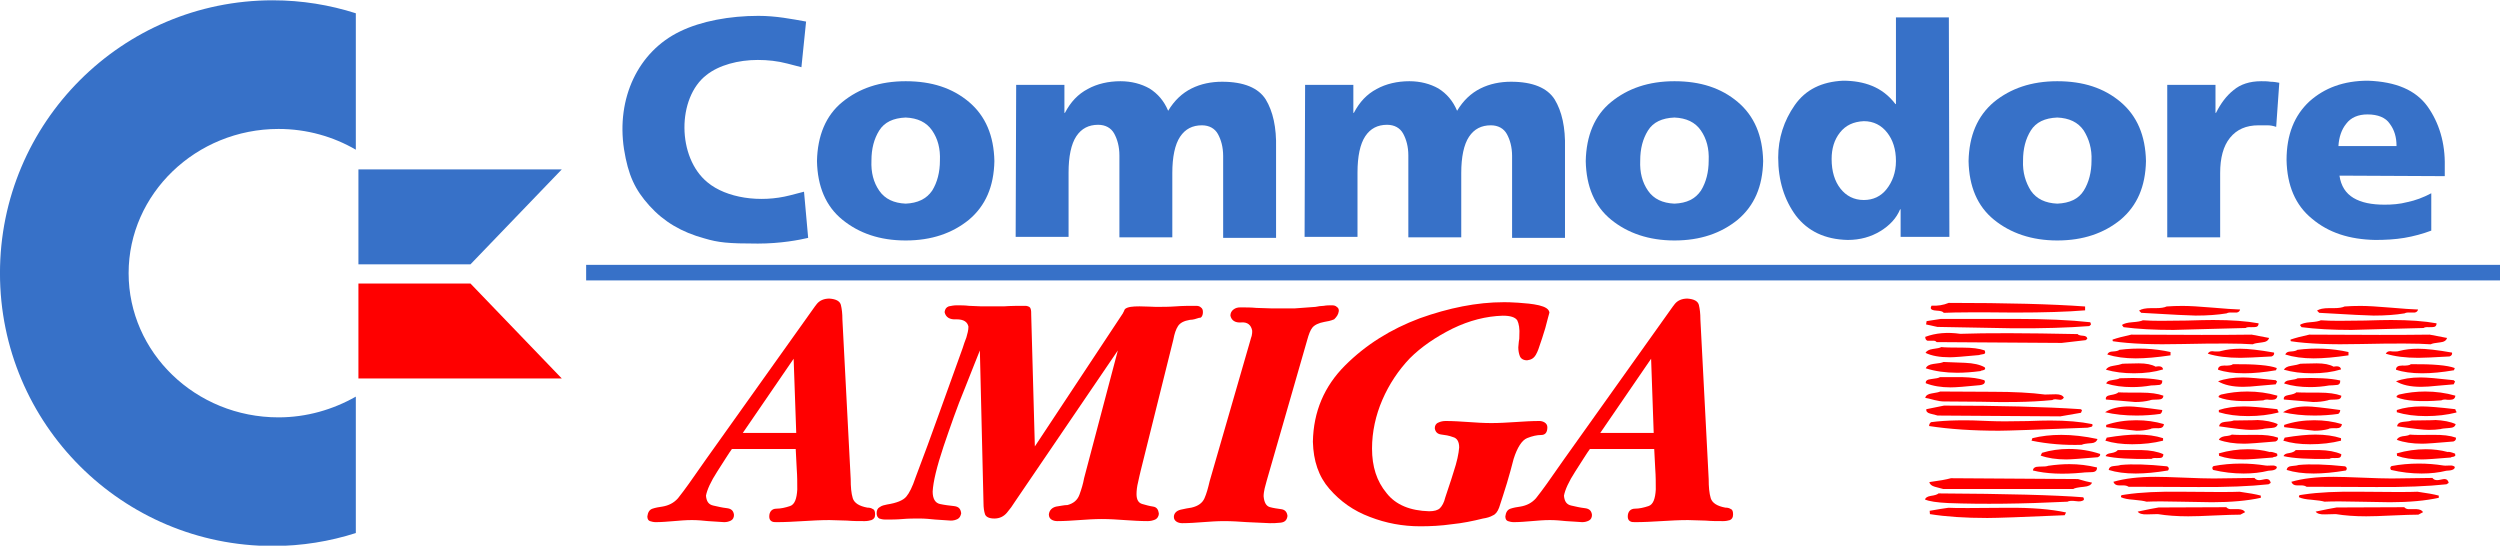 <?xml version="1.0" encoding="UTF-8" standalone="no"?>
<svg
   xmlns:dc="http://purl.org/dc/elements/1.1/"
   xmlns:cc="http://creativecommons.org/ns#"
   xmlns:rdf="http://www.w3.org/1999/02/22-rdf-syntax-ns#"
   xmlns:svg="http://www.w3.org/2000/svg"
   xmlns="http://www.w3.org/2000/svg"
   xmlns:xlink="http://www.w3.org/1999/xlink"
   xmlns:sodipodi="http://sodipodi.sourceforge.net/DTD/sodipodi-0.dtd"
   xmlns:inkscape="http://www.inkscape.org/namespaces/inkscape"
   xml:space="preserve"
   viewBox="-64 344.8 600.505 131.065"
   y="0px"
   x="0px"
   id="svg7148"
   version="1.1"
   sodipodi:docname="amiga500-w.svg"
   inkscape:version="0.92.4 (5da689c313, 2019-01-14)"
   width="600.505"
   height="131.065"><sodipodi:namedview
   pagecolor="#ffffff"
   bordercolor="#666666"
   borderopacity="1"
   objecttolerance="10"
   gridtolerance="10"
   guidetolerance="10"
   inkscape:pageopacity="0"
   inkscape:pageshadow="2"
   inkscape:window-width="1366"
   inkscape:window-height="704"
   id="namedview33"
   showgrid="false"
   inkscape:zoom="1.4439835"
   inkscape:cx="186.47633"
   inkscape:cy="-42.899152"
   inkscape:window-x="0"
   inkscape:window-y="27"
   inkscape:window-maximized="1"
   inkscape:current-layer="text876" /><defs
   id="defs62"><clipPath
   id="clipPath842"
   clipPathUnits="userSpaceOnUse"><use
     height="100%"
     width="100%"
     id="use844"
     xlink:href="#g838"
     y="0"
     x="0"
     transform="translate(3.0973467e-6,-2.9212866e-5)" /></clipPath>
	
	
	
	
	
	
	
	
</defs>
<g
   id="g838"
   transform="translate(-3.0973467e-6,2.9212866e-5)"><g
   aria-label="500"
   transform="scale(1.032,0.969)"
   style="font-style:normal;font-variant:normal;font-weight:normal;font-stretch:normal;font-size:54.274px;line-height:1.25;font-family:BoobToob;-inkscape-font-specification:'BoobToob, Normal';font-variant-ligatures:discretionary-ligatures historical-ligatures;font-variant-caps:normal;font-variant-numeric:normal;font-feature-settings:normal;text-align:start;letter-spacing:0px;word-spacing:0px;writing-mode:lr-tb;text-anchor:start;fill:#ff0000;fill-opacity:1;stroke:none;stroke-width:0.814"
   id="text876"><g
     id="g926"
     transform="matrix(1.246,0,0,1.246,15.251,-87.464)"><g
       id="g901"
       transform="scale(0.969,1.032)"><g
   id="Logo">
		<path
   id="path3002"
   d="m -11.4,344.8 c -29.1,0 -52.6,23.6 -52.6,52.6 0,29.1 23.6,52.6 52.6,52.6 5.6,0 11,-0.9 16,-2.5 v -26.3 c -4.4,2.5 -9.5,4 -14.9,4 -16,0 -28.9,-12.5 -28.9,-27.8 0,-15.3 13,-27.8 28.9,-27.8 5.5,0 10.6,1.5 14.9,4 v -26.3 c -5,-1.6 -10.4,-2.5 -16,-2.5 z"
   inkscape:connector-curvature="0"
   style="fill:#3771c8" />
		<polygon
   id="polygon9367"
   points="26.7,395.7 5.1,395.7 5.1,377.4 44.3,377.4 "
   style="fill:#3771c8" />
		<polygon
   id="polygon9369"
   points="26.7,399.4 5.1,399.4 5.1,417.7 44.3,417.7 "
   style="fill:#ff0000" />
	</g><g
   id="Commodore">
		<path
   id="path3067"
   d="m 110.6,391.1 c 5,0 9,-1.4 12.2,-4 3.2,-2.7 4.8,-6.4 4.9,-11.3 -0.1,-4.9 -1.7,-8.7 -4.9,-11.4 -3.2,-2.7 -7.2,-4 -12.2,-4 -5,0 -9,1.4 -12.2,4 -3.2,2.6 -4.8,6.5 -4.9,11.4 0.1,4.9 1.7,8.7 4.9,11.3 3.2,2.6 7.2,4 12.2,4 z m 0,-7.1 c -2.3,-0.1 -4,-0.9 -5.1,-2.5 -1.1,-1.6 -1.6,-3.5 -1.5,-5.8 0,-2.3 0.5,-4.2 1.5,-5.8 1,-1.6 2.7,-2.4 5.1,-2.5 2.3,0.1 4,0.9 5.1,2.5 1.1,1.6 1.6,3.5 1.5,5.8 0,2.2 -0.5,4.2 -1.5,5.8 -1.1,1.6 -2.8,2.4 -5.1,2.5 z"
   inkscape:connector-curvature="0"
   style="fill:#3771c8" />
		<path
   id="path3069"
   d="M 131.8,390.4 H 142 V 378 c 0,-3.1 0.5,-5.5 1.5,-7 1,-1.5 2.4,-2.2 4.2,-2.2 1.4,0 2.5,0.6 3.1,1.7 0.6,1.1 1,2.5 1,4.2 v 15.8 H 162 v -12.4 c 0,-3.1 0.5,-5.5 1.5,-7 1,-1.5 2.4,-2.2 4.2,-2.2 1.4,0 2.5,0.6 3.1,1.7 0.6,1.1 1,2.5 1,4.2 v 15.8 H 182 v -17.3 c 0.1,-4 -0.6,-7.1 -2,-9.4 -1.4,-2.2 -4.2,-3.4 -8.4,-3.4 -2.1,0 -4.1,0.4 -5.9,1.3 -1.8,0.9 -3.3,2.3 -4.5,4.3 -0.8,-1.9 -2,-3.3 -3.6,-4.3 -1.6,-0.9 -3.5,-1.4 -5.6,-1.4 -2.3,0 -4.5,0.5 -6.3,1.5 -1.9,1 -3.3,2.5 -4.4,4.6 h -0.1 v -5.4 h -9.3 z"
   inkscape:connector-curvature="0"
   style="fill:#3771c8" />
		<path
   id="path3071"
   d="m 187.5,390.4 h 10.2 V 378 c 0,-3.1 0.5,-5.5 1.5,-7 1,-1.5 2.4,-2.2 4.2,-2.2 1.4,0 2.5,0.6 3.1,1.7 0.6,1.1 1,2.5 1,4.2 v 15.8 h 10.2 v -12.4 c 0,-3.1 0.5,-5.5 1.5,-7 1,-1.5 2.4,-2.2 4.2,-2.2 1.4,0 2.5,0.6 3.1,1.7 0.6,1.1 1,2.5 1,4.2 v 15.8 h 10.2 v -17.3 c 0.1,-4 -0.6,-7.1 -2,-9.4 -1.4,-2.2 -4.2,-3.4 -8.4,-3.4 -2.1,0 -4.1,0.4 -5.9,1.3 -1.8,0.9 -3.3,2.3 -4.5,4.3 -0.8,-1.9 -2,-3.3 -3.6,-4.3 -1.6,-0.9 -3.5,-1.4 -5.6,-1.4 -2.3,0 -4.5,0.5 -6.3,1.5 -1.9,1 -3.3,2.5 -4.4,4.6 h -0.1 v -5.4 h -9.3 z"
   inkscape:connector-curvature="0"
   style="fill:#3771c8" />
		<path
   id="path3073"
   d="m 258.8,391.1 c 5,0 9,-1.4 12.2,-4 3.2,-2.7 4.8,-6.4 4.9,-11.3 -0.1,-4.9 -1.7,-8.7 -4.9,-11.4 -3.2,-2.7 -7.2,-4 -12.2,-4 -5,0 -9,1.4 -12.2,4 -3.2,2.6 -4.8,6.5 -4.9,11.4 0.1,4.9 1.7,8.7 4.9,11.3 3.2,2.6 7.3,4 12.2,4 z m 0,-7.1 c -2.3,-0.1 -4,-0.9 -5.1,-2.5 -1.1,-1.6 -1.6,-3.5 -1.5,-5.8 0,-2.3 0.5,-4.2 1.5,-5.8 1,-1.6 2.7,-2.4 5.1,-2.5 2.3,0.1 4,0.9 5.1,2.5 1.1,1.6 1.6,3.5 1.5,5.8 0,2.2 -0.5,4.2 -1.5,5.8 -1.1,1.6 -2.7,2.4 -5.1,2.5 z"
   inkscape:connector-curvature="0"
   style="fill:#3771c8" />
		<path
   id="path3075"
   d="m 311.7,348.1 h -10.2 v 16.7 h -0.1 c -1.3,-1.7 -2.8,-2.8 -4.5,-3.5 -1.7,-0.7 -3.6,-1 -5.6,-1 -4.1,0.2 -7.2,1.7 -9.3,4.7 -2.1,3 -3.2,6.4 -3.2,10.1 0,4.5 1.2,8.2 3.4,11.2 2.3,3 5.6,4.6 10,4.7 2.4,0 4.5,-0.6 6.3,-1.7 1.8,-1.1 3.1,-2.5 3.8,-4.2 h 0.1 v 5.3 h 9.4 z m -22.6,27.3 c 0,-2 0.5,-3.7 1.6,-5.1 1.1,-1.4 2.6,-2.1 4.6,-2.2 1.9,0 3.4,0.8 4.5,2.2 1.1,1.4 1.7,3.2 1.7,5.5 0,2.2 -0.7,4 -1.8,5.4 -1.1,1.4 -2.6,2.1 -4.4,2.1 -1.9,0 -3.4,-0.8 -4.5,-2.2 -1.1,-1.4 -1.7,-3.3 -1.7,-5.7 z"
   inkscape:connector-curvature="0"
   style="fill:#3771c8" />
		<path
   id="path3077"
   d="m 332.6,391.1 c 5,0 9,-1.4 12.2,-4 3.2,-2.7 4.8,-6.4 4.9,-11.3 -0.1,-4.9 -1.7,-8.7 -4.9,-11.4 -3.2,-2.7 -7.2,-4 -12.2,-4 -5,0 -9,1.4 -12.2,4 -3.2,2.7 -4.8,6.5 -4.9,11.4 0.1,4.9 1.7,8.7 4.9,11.3 3.2,2.6 7.3,4 12.2,4 z m 0,-7.1 c -2.3,-0.1 -4,-0.9 -5.1,-2.5 -1,-1.6 -1.6,-3.5 -1.5,-5.8 0,-2.3 0.5,-4.2 1.5,-5.8 1,-1.6 2.7,-2.4 5.1,-2.5 2.3,0.1 4,0.9 5.1,2.5 1,1.6 1.6,3.5 1.5,5.8 0,2.2 -0.5,4.2 -1.5,5.8 -1,1.6 -2.7,2.4 -5.1,2.5 z"
   inkscape:connector-curvature="0"
   style="fill:#3771c8" />
		<path
   id="path3079"
   d="m 375.4,360.7 c -0.5,-0.1 -1.1,-0.2 -1.7,-0.2 -0.6,-0.1 -1.2,-0.1 -1.8,-0.1 -2.2,0 -4,0.6 -5.3,1.7 -1.4,1.1 -2.5,2.6 -3.4,4.4 h -0.1 v -5.4 h -9.3 v 29.4 H 364 v -12.4 c 0,-2.9 0.6,-5.2 1.9,-6.8 1.3,-1.6 3.1,-2.4 5.5,-2.4 0.6,0 1.2,0 1.7,0 0.6,0 1.1,0.1 1.7,0.3 z"
   inkscape:connector-curvature="0"
   style="fill:#3771c8" />
		<path
   id="path3081"
   d="m 407.3,378.7 v -1.9 c 0.1,-4.5 -1.1,-8.4 -3.3,-11.5 -2.3,-3.2 -6.1,-4.8 -11.5,-5 -4.7,0 -8.4,1.4 -11.3,4 -2.9,2.7 -4.4,6.4 -4.4,11.3 0.1,4.9 1.7,8.7 4.9,11.3 3.2,2.7 7.2,4 12.2,4.1 1.9,0 3.8,-0.1 5.6,-0.4 1.8,-0.3 3.6,-0.8 5.2,-1.4 V 382 c -1.5,0.8 -3.1,1.4 -4.6,1.7 -1.5,0.4 -3,0.5 -4.4,0.5 -2.5,0 -4.5,-0.4 -6,-1.3 -1.5,-0.9 -2.4,-2.3 -2.7,-4.3 z m -20.5,-5.8 c 0.1,-1.7 0.6,-3.2 1.5,-4.3 0.9,-1.2 2.3,-1.8 4.1,-1.8 2,0 3.5,0.6 4.3,1.8 0.9,1.2 1.3,2.6 1.3,4.3 z"
   inkscape:connector-curvature="0"
   style="fill:#3771c8" />
		<path
   id="path3064"
   d="m 71.8,390.7 c -4.4,-1.2 -7.8,-3.2 -10.6,-6.3 -2.8,-3.1 -4.1,-5.9 -4.9,-10.9 -1.5,-9.8 2.7,-18.8 10.8,-22.7 4.1,-2 9.6,-3 15.1,-3 3.4,0 6.4,0.6 9.2,1.1 l -0.9,8.8 c 0,0 -0.7,-0.2 -2.7,-0.7 -1.9,-0.5 -3.8,-0.7 -5.7,-0.7 -3.8,0 -7.5,1 -9.9,2.9 -5.7,4.4 -5.7,15.9 0.2,20.7 3.6,3 10.1,4 15.9,2.5 l 2.7,-0.7 0.8,8.9 c -1.7,0.4 -5.3,1.1 -9.7,1.1 -5.8,0 -7.6,-0.2 -10.3,-1 z"
   inkscape:connector-curvature="0"
   style="fill:#3771c8" />
	</g><rect
   id="Line"
   x="49"
   y="395.8"
   width="369"
   height="3"
   style="fill:#3771c8" /><g
   id="Amiga">
		<path
   id="path6187"
   d="m 104.7,443.9 c 0,-0.5 -0.1,-0.9 -0.4,-1 -0.3,-0.2 -0.6,-0.3 -1.1,-0.3 -1.6,-0.3 -2.5,-0.9 -2.8,-1.8 -0.3,-1 -0.4,-2.2 -0.4,-3.7 l -1.6,-30.8 c 0,-1.1 -0.1,-2 -0.3,-2.8 -0.2,-0.7 -0.9,-1.1 -2.2,-1.2 -1.1,0 -1.9,0.4 -2.4,1 -0.5,0.6 -1,1.4 -1.6,2.2 l -19.8,27.8 -3.3,4.7 c -0.7,1 -1.4,1.9 -2.1,2.8 -0.8,0.9 -1.8,1.4 -3,1.6 -0.7,0.1 -1.3,0.2 -1.9,0.4 -0.6,0.2 -0.9,0.7 -1,1.5 0,0.5 0.2,0.8 0.5,0.9 0.3,0.1 0.7,0.2 1.1,0.2 1.1,0 2.3,-0.1 3.5,-0.2 1.2,-0.1 2.3,-0.2 3.5,-0.2 1.1,0 2.1,0.1 3.1,0.2 1,0.1 2.1,0.1 3.1,0.2 0.5,0 0.9,-0.1 1.3,-0.3 0.4,-0.2 0.6,-0.6 0.6,-1.1 -0.1,-0.8 -0.5,-1.2 -1.4,-1.3 -0.9,-0.1 -1.7,-0.3 -2.6,-0.5 -0.9,-0.2 -1.3,-0.8 -1.4,-1.9 0.2,-1.1 0.9,-2.7 2.2,-4.7 1.3,-2 2.2,-3.5 2.8,-4.3 h 12.3 c 0.1,1.3 0.1,2.6 0.2,3.9 0.1,1.3 0.1,2.6 0.1,3.9 -0.1,1.8 -0.5,2.9 -1.4,3.2 -0.9,0.3 -1.8,0.5 -2.6,0.5 -0.9,0 -1.4,0.6 -1.4,1.5 0,0.4 0.1,0.7 0.4,0.9 0.3,0.2 0.6,0.2 1,0.2 1.7,0 3.4,-0.1 5.1,-0.2 1.7,-0.1 3.4,-0.2 5.1,-0.2 1.1,0 2.3,0.1 3.4,0.1 1.1,0.1 2.3,0.1 3.4,0.1 0.5,0 1,-0.1 1.3,-0.2 0.5,-0.2 0.7,-0.5 0.7,-1.1 z M 89.5,428.2 H 79.2 L 89,413.9 Z"
   inkscape:connector-curvature="0"
   style="fill:#ff0000" />
		<path
   id="path4766"
   d="m 194.1,404.7 c 0,-0.4 -0.1,-0.6 -0.4,-0.8 -0.2,-0.2 -0.5,-0.3 -0.9,-0.3 -0.6,0 -1.1,0 -1.6,0.1 -0.5,0 -1.1,0.1 -1.6,0.2 -1.4,0.1 -2.7,0.2 -4.1,0.3 -1.4,0 -2.8,0 -4.2,0 -1,0 -2,-0.1 -3.1,-0.1 -1,-0.1 -2,-0.1 -3.1,-0.1 -0.5,0 -0.9,0.1 -1.3,0.4 -0.4,0.3 -0.6,0.7 -0.6,1.2 0.2,0.9 0.9,1.4 2.1,1.3 1.2,-0.1 1.9,0.5 2.1,1.6 0,0.3 0,0.6 -0.1,1 -0.1,0.3 -0.2,0.6 -0.3,1 l -7.8,27 c -0.3,1.3 -0.6,2.4 -1,3.3 -0.4,0.9 -1.2,1.5 -2.5,1.8 -0.6,0.1 -1.3,0.2 -2.1,0.4 -0.8,0.2 -1.3,0.7 -1.3,1.4 0,0.4 0.2,0.7 0.5,0.9 0.3,0.2 0.7,0.3 1.1,0.3 1.3,0 2.7,-0.1 4,-0.2 1.4,-0.1 2.7,-0.2 4.1,-0.2 1.5,0 2.9,0.1 4.4,0.2 1.5,0.1 2.9,0.1 4.4,0.2 0.6,0 1.3,0 2.1,-0.1 0.8,-0.1 1.2,-0.5 1.3,-1.3 -0.1,-0.8 -0.5,-1.2 -1.2,-1.3 -0.7,-0.1 -1.5,-0.2 -2.2,-0.4 -0.7,-0.2 -1.1,-0.9 -1.2,-2.1 0,-0.5 0.1,-1 0.2,-1.5 0.1,-0.5 0.3,-1 0.4,-1.5 l 7.8,-27.1 c 0.3,-1.1 0.6,-1.9 1,-2.4 0.4,-0.5 1.2,-0.9 2.3,-1.1 0.6,-0.1 1.2,-0.2 1.9,-0.5 0.5,-0.5 0.8,-0.9 0.9,-1.6 z"
   inkscape:connector-curvature="0"
   style="fill:#ff0000" />
		<path
   id="path4768"
   d="m 234.7,405 c -0.1,-0.7 -0.8,-1.1 -2,-1.4 -1.3,-0.3 -2.6,-0.4 -4,-0.5 -1.4,-0.1 -2.3,-0.1 -2.8,-0.1 -5.2,0 -10.6,1.1 -16.2,3.1 -5.6,2.1 -10.4,5.1 -14.4,9.1 -4,4 -6.1,8.9 -6.2,14.7 0.1,3.7 1.1,6.7 3.2,9.1 2.1,2.4 4.6,4.2 7.8,5.4 3.1,1.2 6.3,1.8 9.7,1.8 2,0 4,-0.1 6.1,-0.4 2,-0.2 4,-0.6 6,-1.1 0.7,-0.1 1.4,-0.3 1.9,-0.6 0.5,-0.2 0.9,-0.7 1.2,-1.5 0.5,-1.5 1,-3.1 1.5,-4.7 0.5,-1.6 0.9,-3.2 1.3,-4.7 0.7,-2.2 1.6,-3.6 2.6,-4 1,-0.4 1.9,-0.6 2.7,-0.6 0.8,0 1.2,-0.5 1.2,-1.5 0,-0.4 -0.2,-0.7 -0.5,-0.9 -0.3,-0.2 -0.7,-0.3 -1,-0.3 -1.5,0 -3.1,0.1 -4.6,0.2 -1.6,0.1 -3.1,0.2 -4.7,0.2 -1.5,0 -3,-0.1 -4.4,-0.2 -1.5,-0.1 -3,-0.2 -4.4,-0.2 -0.5,0 -1,0.1 -1.4,0.3 -0.5,0.2 -0.7,0.6 -0.7,1.1 0.1,0.7 0.5,1.1 1.2,1.2 0.8,0.1 1.5,0.2 2.3,0.5 0.8,0.2 1.2,0.9 1.2,2 -0.1,1.2 -0.4,2.7 -1.1,4.8 -0.6,2 -1.2,3.6 -1.6,4.9 -0.2,0.9 -0.6,1.6 -1,2 -0.4,0.4 -1.1,0.6 -2.1,0.6 -3.6,-0.1 -6.4,-1.2 -8.2,-3.5 -1.9,-2.3 -2.8,-5.1 -2.8,-8.6 0,-3.2 0.7,-6.4 2,-9.4 1.3,-3 3.1,-5.7 5.3,-8 2.2,-2.2 5,-4.1 8.2,-5.7 3.3,-1.6 6.5,-2.4 9.7,-2.5 1.5,0 2.4,0.3 2.8,0.9 0.3,0.6 0.5,1.6 0.4,3 0,0.4 0,0.7 -0.1,1.1 0,0.4 -0.1,0.7 -0.1,1.1 0,0.6 0.1,1.2 0.3,1.7 0.2,0.5 0.7,0.8 1.4,0.8 0.8,-0.1 1.3,-0.4 1.7,-1.1 0.4,-0.7 0.6,-1.4 0.8,-2 0.2,-0.5 0.5,-1.5 1,-3.1 0.4,-1.6 0.7,-2.6 0.8,-3 z"
   inkscape:connector-curvature="0"
   style="fill:#ff0000" />
		<path
   id="path4770"
   d="m 270.1,443.9 c 0,-0.5 -0.1,-0.9 -0.4,-1 -0.3,-0.2 -0.6,-0.3 -1.1,-0.3 -1.6,-0.3 -2.5,-0.9 -2.8,-1.8 -0.3,-1 -0.4,-2.2 -0.4,-3.7 l -1.6,-30.8 c 0,-1.1 -0.1,-2 -0.3,-2.8 -0.2,-0.7 -0.9,-1.1 -2.2,-1.2 -1.1,0 -1.9,0.4 -2.4,1 -0.5,0.6 -1,1.4 -1.6,2.2 l -19.8,27.8 -3.3,4.7 c -0.7,1 -1.4,1.9 -2.1,2.8 -0.8,0.9 -1.8,1.4 -3,1.6 -0.7,0.1 -1.3,0.2 -1.9,0.4 -0.6,0.2 -0.9,0.7 -1,1.5 0,0.5 0.2,0.8 0.5,0.9 0.3,0.1 0.7,0.2 1.1,0.2 1.1,0 2.3,-0.1 3.5,-0.2 1.2,-0.1 2.3,-0.2 3.5,-0.2 1.1,0 2.1,0.1 3.1,0.2 1.1,0.1 2.1,0.1 3.1,0.2 0.5,0 0.9,-0.1 1.3,-0.3 0.4,-0.2 0.6,-0.6 0.6,-1.1 -0.1,-0.8 -0.5,-1.2 -1.4,-1.3 -0.9,-0.1 -1.7,-0.3 -2.6,-0.5 -0.9,-0.2 -1.3,-0.8 -1.4,-1.9 0.2,-1.1 0.9,-2.7 2.2,-4.7 1.3,-2 2.2,-3.5 2.8,-4.3 h 12.4 c 0.1,1.3 0.1,2.6 0.2,3.9 0.1,1.3 0.1,2.6 0.1,3.9 -0.1,1.8 -0.5,2.9 -1.4,3.2 -0.9,0.3 -1.8,0.5 -2.6,0.5 -0.9,0 -1.4,0.6 -1.4,1.5 0,0.4 0.1,0.7 0.4,0.9 0.3,0.2 0.6,0.2 1,0.2 1.7,0 3.4,-0.1 5.1,-0.2 1.7,-0.1 3.4,-0.2 5.1,-0.2 1.1,0 2.3,0.1 3.4,0.1 1.1,0.1 2.3,0.1 3.4,0.1 0.5,0 1,-0.1 1.3,-0.2 0.4,-0.2 0.6,-0.5 0.6,-1.1 z m -15.3,-15.7 h -10.3 l 9.8,-14.3 z"
   inkscape:connector-curvature="0"
   style="fill:#ff0000" />
		<path
   id="path4764"
   d="m 167.9,404.9 c 0,-0.4 -0.1,-0.7 -0.4,-0.9 -0.2,-0.2 -0.5,-0.3 -0.9,-0.3 -1.3,0 -2.6,0 -3.9,0.1 -1.3,0.1 -2.6,0.1 -3.9,0.1 -0.7,0 -1.7,-0.1 -3.1,-0.1 -1.4,0 -2.3,0.1 -2.8,0.5 -0.1,0.1 -0.2,0.3 -0.2,0.4 -0.1,0.2 -0.2,0.3 -0.2,0.4 l -17,25.7 -0.7,-25.3 c 0,-0.5 0,-0.9 -0.1,-1.2 -0.1,-0.4 -0.4,-0.5 -0.9,-0.6 -1.4,0 -2.9,0 -4.3,0.1 -1.4,0 -2.9,0 -4.3,0 -0.8,0 -1.6,-0.1 -2.4,-0.1 -0.8,-0.1 -1.6,-0.1 -2.4,-0.1 -0.5,0 -1,0.1 -1.5,0.2 -0.5,0.2 -0.7,0.5 -0.8,1.1 0.2,1 1,1.5 2.3,1.4 1.4,0 2.1,0.5 2.3,1.4 0,0.7 -0.2,1.4 -0.4,2.1 -0.3,0.7 -0.5,1.4 -0.7,2 -1.5,4.2 -3,8.3 -4.5,12.5 -1.5,4.2 -3,8.3 -4.6,12.5 -0.6,1.8 -1.2,3 -1.8,3.7 -0.6,0.7 -1.8,1.2 -3.7,1.5 -0.5,0.1 -1,0.2 -1.4,0.5 -0.4,0.2 -0.6,0.6 -0.6,1.2 0,0.5 0.2,0.8 0.5,1 0.3,0.1 0.7,0.2 1.2,0.2 1.1,0 2.2,0 3.3,-0.1 1.1,-0.1 2.2,-0.1 3.3,-0.1 1,0 2,0.1 3,0.2 1,0.1 2,0.1 3,0.2 0.5,0 0.9,-0.1 1.3,-0.3 0.4,-0.2 0.6,-0.6 0.7,-1.1 -0.1,-0.9 -0.5,-1.3 -1.4,-1.4 -0.9,-0.1 -1.8,-0.2 -2.7,-0.4 -0.9,-0.2 -1.4,-1 -1.4,-2.4 0.1,-1.9 0.8,-4.8 2.1,-8.7 1.3,-3.8 2.6,-7.6 4.1,-11.2 1.4,-3.6 2.4,-6 2.9,-7.3 l 0.7,29.4 c 0,0.9 0.1,1.6 0.3,2.2 0.2,0.5 0.8,0.8 1.8,0.8 1,0 1.8,-0.4 2.4,-1.1 0.6,-0.7 1.1,-1.4 1.6,-2.2 l 19.8,-29.1 -6.5,24.6 c -0.2,1.1 -0.5,2.1 -0.9,3.2 -0.4,1.1 -1.2,1.7 -2.3,2 -0.7,0 -1.4,0.2 -2.2,0.3 -0.8,0.2 -1.3,0.7 -1.4,1.5 0,0.5 0.2,0.8 0.5,1 0.3,0.2 0.7,0.3 1.1,0.3 1.4,0 2.9,-0.1 4.3,-0.2 1.4,-0.1 2.9,-0.2 4.3,-0.2 1.5,0 3,0.1 4.4,0.2 1.5,0.1 3,0.2 4.4,0.2 0.6,0 1,-0.1 1.5,-0.3 0.4,-0.2 0.7,-0.6 0.7,-1.2 -0.1,-0.7 -0.4,-1.2 -1.1,-1.3 -0.7,-0.1 -1.4,-0.3 -2.1,-0.5 -0.7,-0.2 -1.1,-0.8 -1.1,-1.9 0,-0.7 0.1,-1.5 0.3,-2.3 0.2,-0.8 0.3,-1.5 0.5,-2.2 l 6.3,-25.3 c 0.2,-1.1 0.5,-2 0.9,-2.6 0.4,-0.6 1.1,-1 2.3,-1.2 0.6,0 1.2,-0.2 1.8,-0.4 0.3,0.1 0.7,-0.3 0.7,-1.1 z"
   inkscape:connector-curvature="0"
   style="fill:#ff0000" />
	</g>
</g><g
       id="text872"
       style="font-style:normal;font-variant:normal;font-weight:normal;font-stretch:normal;font-size:53.227px;line-height:1.25;font-family:BoobToob;-inkscape-font-specification:'BoobToob, Normal';font-variant-ligatures:discretionary-ligatures historical-ligatures;font-variant-caps:normal;font-variant-numeric:normal;font-feature-settings:normal;text-align:start;letter-spacing:0px;word-spacing:0px;writing-mode:lr-tb;text-anchor:start;fill:#ff0000;fill-opacity:1;stroke:none;stroke-width:1.083"
       transform="scale(0.969,1.032)"
       aria-label="500"><path
         id="path893"
         style="stroke-width:1.083"
         d="m 310.713,405.049 q 3.353,-0.16 13.626,-0.053 8.516,0 13.626,-0.426 v -0.745 q -9.528,-0.692 -26.294,-0.692 -1.544,0.639 -3.3,0.532 -0.16,0.266 -0.16,0.426 0,0.479 1.118,0.532 1.171,0.053 1.384,0.426 z m 28.051,2.555 0.319,-0.266 q 0,-0.373 -0.16,-0.479 -5.695,-0.639 -14.531,-0.639 -7.079,0 -14.212,0 l -2.768,0.426 -0.106,0.639 2.182,0.479 q 7.292,0.16 14.584,0.266 8.516,0.053 14.691,-0.426 z m -29.435,3.087 24.112,0.16 4.631,-0.532 0.319,-0.266 q -0.053,-0.532 -0.798,-0.586 -0.905,-0.053 -1.065,-0.319 -15.17,-0.319 -22.622,-0.053 -3.779,-0.532 -6.76,0.586 0,0.586 0.426,0.745 0.106,0 0.958,0 0.586,-0.053 0.798,0.266 z m 8.197,2.502 q 0.053,-0.053 0.692,-0.16 0.479,-0.053 0.479,-0.319 0,-0.213 -0.106,-0.426 -1.544,-0.532 -4.152,-0.532 -3.407,0 -4.205,-0.106 -0.319,0.213 -1.65,0.373 -1.065,0.16 -1.384,0.745 1.756,0.852 4.684,0.852 1.224,0 5.642,-0.426 z m 1.065,2.342 q -1.331,-0.745 -3.779,-0.852 -2.076,-0.053 -4.152,-0.16 -0.373,0.213 -1.916,0.373 -1.224,0.16 -1.49,0.852 2.715,0.852 6.015,0.852 2.076,0 4.524,-0.319 0.106,-0.106 0.479,-0.16 0.426,-0.106 0.426,-0.319 0,-0.106 -0.106,-0.266 z m -8.623,1.916 q -0.266,0.213 -1.703,0.373 -1.118,0.106 -1.011,0.798 2.023,0.798 4.79,0.798 1.437,0 5.642,-0.426 0.958,-0.106 0.958,-0.692 0,-0.106 -0.106,-0.266 -1.65,-0.532 -4.152,-0.586 -2.182,0 -4.418,0 z m 21.663,4.418 q 0.213,-0.16 0.586,-0.16 0.16,0 0.479,0.053 0.319,0.053 0.479,0.053 0.426,0 0.692,-0.426 -0.319,-0.639 -1.544,-0.639 -2.236,0.053 -2.076,0.053 -4.045,-0.532 -10.113,-0.532 -5.057,0 -10.113,-0.053 -0.266,0.16 -1.65,0.373 -1.065,0.16 -1.224,0.852 0.426,0.053 1.81,0.426 1.065,0.266 1.81,0.266 1.969,0 6.92,0.053 4.365,0.106 6.92,0.053 3.832,-0.053 7.026,-0.373 z m 1.544,3.14 3.992,-0.692 q 0.053,-0.16 0.16,-0.373 0.106,-0.16 -0.213,-0.319 -10.486,-0.692 -26.347,-0.692 l -3.407,0.692 q -0.106,0.639 0.745,0.852 1.331,0.319 1.437,0.373 z m -13.52,0.905 q -7.026,-0.373 -11.391,0.213 -0.373,0.266 -0.373,0.745 5.855,0.905 13.466,0.905 2.236,0 17.086,-0.586 0.319,-0.053 0.692,-0.16 0.373,-0.106 0.213,-0.532 -3.407,-0.692 -8.091,-0.692 -1.49,0 -4.365,0.106 -2.874,0.053 -4.311,0.053 -1.597,0 -2.927,-0.053 z m 8.144,3.3 -0.16,0.479 q 4.684,0.958 9.687,0.798 0.319,-0.213 1.863,-0.319 0.905,-0.053 1.171,-0.798 -3.726,-0.798 -6.973,-0.798 -3.034,0 -5.589,0.639 z m 13.041,3.034 q -2.821,-0.958 -6.015,-0.958 -2.715,0 -5.163,0.745 -0.266,0.532 -0.266,0.532 2.076,0.745 4.95,0.745 1.118,0 6.068,-0.426 0,0 0.266,-0.16 0.266,-0.213 0.16,-0.479 z m -10.007,2.289 q -0.266,0.16 -1.756,0.16 -1.118,0 -1.171,0.745 3.886,0.958 9.474,0.426 0.16,-0.053 1.81,-0.106 1.118,0 1.065,-0.905 -2.661,-0.639 -5.323,-0.639 -1.863,0 -4.098,0.319 z m -18.736,2.395 q -1.331,0.373 -4.152,0.745 0.106,0.639 1.065,0.905 0.798,0.213 1.597,0.426 23.633,0 25.07,0 0.373,-0.266 2.076,-0.426 1.277,-0.106 1.544,-0.798 -0.958,-0.16 -2.715,-0.692 z m 25.496,3.673 q -8.197,-0.639 -27.891,-0.745 -0.319,0.319 -1.49,0.479 -0.958,0.16 -1.118,0.692 1.171,0.532 4.524,0.692 9.9,0.373 22.941,-0.266 0.479,-0.266 1.65,-0.106 1.011,0.16 1.49,-0.213 0.106,-0.266 -0.106,-0.532 z m -25.975,2.023 q -1.224,0.16 -3.619,0.586 l 0.053,0.639 q 4.631,0.745 11.071,0.745 2.715,0 14.904,-0.532 0.266,-0.532 0.266,-0.532 -4.365,-0.958 -11.284,-0.905 -9.634,0.106 -11.391,0 z"
         inkscape:connector-curvature="0" /><path
         id="path895"
         style="stroke-width:1.083"
         d="m 365.236,405.155 q 0.373,-0.213 1.011,-0.16 0.798,0 0.958,0 0.532,-0.106 0.639,-0.586 -1.756,-0.053 -5.429,-0.373 -3.673,-0.319 -5.695,-0.319 -1.597,0 -3.034,0.106 -0.692,0.319 -2.023,0.319 h -0.958 q -1.65,0 -2.342,0.479 l 0.426,0.426 q 9.049,0.532 10.486,0.532 3.407,0 5.961,-0.426 z m 3.673,2.821 q 0.266,-0.213 1.011,-0.16 0.798,0 1.011,-0.053 0.479,-0.106 0.479,-0.692 -3.513,-0.639 -8.729,-0.639 -1.703,0 -5.11,0.106 -3.353,0.053 -5.003,0.053 -1.916,0 -3.46,-0.106 -0.532,0.266 -2.023,0.373 -1.437,0.106 -2.023,0.532 l 0.319,0.426 q 4.045,0.532 9.687,0.532 -0.426,0 13.839,-0.373 z m -25.549,2.555 q 4.95,0.745 13.466,0.532 9.794,-0.213 13.466,0.053 0.319,-0.213 1.81,-0.373 1.118,-0.106 1.331,-0.852 l -3.353,-0.639 q -7.718,0.106 -23.207,0 -2.236,0.479 -3.619,0.958 0,0.319 0.106,0.319 z m 11.071,2.715 v -0.639 q -4.79,-1.065 -9.847,-0.426 -0.319,0.266 -1.224,0.319 -0.905,0 -1.118,0.586 2.395,0.745 5.482,0.745 2.768,0 6.707,-0.586 z m 9.794,-0.852 q -0.266,0.106 -0.692,0.106 -0.213,0 -0.532,0 -0.373,-0.053 -0.532,-0.053 -0.586,0 -0.852,0.479 2.555,0.798 6.281,0.798 1.384,0 6.015,-0.266 0.586,-0.213 0.479,-0.745 -4.205,-0.745 -6.547,-0.745 -1.969,0 -3.619,0.426 z m -11.231,3.566 q -0.106,-0.798 -1.437,-0.532 -1.118,-0.639 -3.247,-0.639 -3.513,0.053 -3.247,0.106 -0.373,0.16 -1.703,0.373 -1.065,0.16 -1.384,0.745 2.395,0.692 5.429,0.692 3.14,0 5.589,-0.745 z m 13.466,-1.011 q -0.319,0.319 -1.703,0.266 -1.171,0 -1.171,0.798 2.023,0.692 5.057,0.692 2.715,0 6.121,-0.586 l 0.16,-0.426 q -2.076,-0.798 -8.463,-0.745 z m -24.431,3.726 q 2.236,0.692 5.003,0.692 1.863,0 3.673,-0.319 0.532,0 1.597,-0.106 0.586,-0.106 0.532,-0.852 -2.874,-0.639 -8.197,-0.426 -0.319,0.213 -1.544,0.373 -0.905,0.106 -1.065,0.639 z m 21.557,-0.426 q 1.756,1.065 4.844,1.065 1.224,0 3.194,-0.213 2.715,-0.213 3.087,-0.266 0.266,-0.532 0.266,-0.532 l -0.266,-0.266 q -4.684,-0.532 -6.334,-0.532 -2.821,0 -4.79,0.745 z m -13.147,3.673 q 0.266,-0.16 1.597,-0.16 1.011,0 1.011,-0.745 -1.597,-0.586 -4.258,-0.586 -4.152,0 -4.418,-0.053 -0.266,0.319 -1.544,0.532 -1.011,0.16 -0.852,0.852 5.376,0.479 5.642,0.479 1.544,0 2.821,-0.319 z m 13.733,-1.118 q -0.16,0.053 -0.373,0.213 -0.16,0.106 -0.053,0.319 2.555,1.065 8.57,0.586 0.266,-0.16 0.745,-0.16 0.16,0 0.479,0.053 0.373,0 0.479,0 0.958,0 1.011,-0.798 -2.768,-0.798 -5.802,-0.798 -2.555,0 -5.057,0.586 z m -11.71,3.726 q 0.373,-0.266 0.373,-0.745 -5.003,-0.692 -6.387,-0.692 -2.927,0 -4.631,1.118 2.715,0.639 6.068,0.639 2.342,0 4.578,-0.319 z m 22.568,-0.905 q -4.578,-0.532 -6.44,-0.532 -2.768,0 -4.844,0.692 v 0.426 q 2.448,0.745 5.642,0.745 3.14,0 5.855,-0.692 0.053,-0.16 -0.106,-0.319 -0.106,-0.213 -0.106,-0.319 z m -33.001,3.034 v 0.426 q 5.536,0.692 5.855,0.692 1.437,0 2.661,-0.319 0.213,-0.213 1.544,-0.16 1.011,0 1.065,-0.798 -2.502,-0.745 -5.323,-0.745 -3.14,0 -5.802,0.905 z m 30.18,0.798 q 0.213,-0.106 1.703,-0.213 1.065,-0.053 1.171,-0.745 -1.49,-0.692 -4.045,-0.798 0.852,0.053 -4.471,0.106 -0.266,0.16 -1.65,0.266 -1.011,0.106 -1.118,0.852 4.631,0.692 6.121,0.692 1.224,0 2.289,-0.16 z m -19.215,2.236 v -0.479 q -2.129,-0.692 -4.95,-0.692 -2.395,0 -5.908,0.586 -0.266,0.532 -0.266,0.586 2.182,0.692 5.163,0.692 3.247,0 5.961,-0.692 z m 13.254,-1.171 q -0.266,0.213 -1.384,0.319 -0.905,0.16 -1.118,0.692 2.023,0.745 4.897,0.745 1.171,0 6.015,-0.426 0.586,-0.213 0.479,-0.745 -1.65,-0.586 -4.418,-0.532 -3.513,0.053 -4.471,-0.053 z m -15.489,4.684 q 0.266,-0.213 0.958,-0.16 0.745,0 0.905,-0.053 0.426,-0.106 0.426,-0.692 -1.65,-0.745 -4.258,-0.798 -2.236,0 -4.524,0 -0.319,0.426 -1.277,0.586 -0.958,0.106 -1.065,0.586 2.715,0.639 8.836,0.532 z m 22.781,-1.331 q -1.969,-0.532 -4.205,-0.532 -2.821,0 -5.589,0.798 l 0.053,0.479 q 1.969,0.692 4.737,0.692 1.331,0 5.642,-0.373 0.053,-0.106 0.532,-0.16 0.319,-0.106 0.319,-0.266 0,-0.16 -0.053,-0.319 -1.065,-0.426 -1.437,-0.319 z m -19.588,3.566 q 0.373,-0.479 -0.16,-0.798 -5.642,-0.585 -8.942,-0.266 -0.213,0.106 -1.384,0.213 -0.852,0.053 -0.958,0.745 2.182,0.692 5.216,0.692 2.715,0 6.228,-0.586 z m 18.789,-0.958 q -2.342,-0.373 -4.737,-0.373 -2.768,0 -5.269,0.479 -0.426,0.266 -0.106,0.745 2.927,0.692 5.908,0.692 2.608,0 4.737,-0.532 1.703,-0.053 1.65,-0.745 -0.319,-0.319 -1.011,-0.266 -1.065,0.053 -1.171,0 z m -2.129,2.395 -7.878,0.106 q -1.969,0 -5.642,-0.16 -3.886,-0.16 -5.536,-0.16 -4.897,0 -8.144,0.958 0.266,0.692 1.065,0.692 0.106,0 0.373,0 0.319,0 0.479,0 0.639,0 1.011,0.266 0.745,0 13.52,0.053 8.144,0.053 13.466,-0.532 l 0.426,-0.266 q -0.16,-0.745 -0.798,-0.745 -0.213,0 -0.692,0.106 -0.479,0.106 -0.745,0.106 -0.586,0 -0.905,-0.426 z m -2.874,2.661 q -2.182,0.106 -10.965,0 -6.76,-0.106 -10.965,0.532 -0.319,0.053 -0.692,0.106 -0.319,0.053 -0.213,0.426 0.798,0.373 2.395,0.479 1.81,0.16 2.502,0.373 2.502,-0.106 6.387,0 5.057,0.106 6.228,0.106 5.536,0 9.421,-0.852 v -0.426 q -1.384,-0.373 -4.098,-0.745 z m -2.555,2.981 -13.041,0.053 q -1.331,0.213 -4.045,0.798 0.426,0.586 1.81,0.532 2.023,-0.053 2.076,-0.053 2.608,0.426 5.855,0.426 1.756,0 5.003,-0.16 3.513,-0.16 5.057,-0.16 l 0.905,-0.479 q -0.266,-0.532 -1.277,-0.586 -0.798,0 -1.597,0 -0.479,-0.053 -0.745,-0.373 z"
         inkscape:connector-curvature="0" /><path
         id="path897"
         style="stroke-width:1.083"
         d="m 399.543,405.155 q 0.373,-0.213 1.011,-0.16 0.798,0 0.958,0 0.532,-0.106 0.639,-0.586 -1.756,-0.053 -5.429,-0.373 -3.673,-0.319 -5.695,-0.319 -1.597,0 -3.034,0.106 -0.692,0.319 -2.023,0.319 h -0.958 q -1.65,0 -2.342,0.479 l 0.426,0.426 q 9.049,0.532 10.486,0.532 3.407,0 5.961,-0.426 z m 3.673,2.821 q 0.266,-0.213 1.011,-0.16 0.798,0 1.011,-0.053 0.479,-0.106 0.479,-0.692 -3.513,-0.639 -8.729,-0.639 -1.703,0 -5.11,0.106 -3.353,0.053 -5.003,0.053 -1.916,0 -3.46,-0.106 -0.532,0.266 -2.023,0.373 -1.437,0.106 -2.023,0.532 l 0.319,0.426 q 4.045,0.532 9.687,0.532 -0.426,0 13.839,-0.373 z m -25.549,2.555 q 4.95,0.745 13.466,0.532 9.794,-0.213 13.466,0.053 0.319,-0.213 1.81,-0.373 1.118,-0.106 1.331,-0.852 l -3.353,-0.639 q -7.718,0.106 -23.207,0 -2.236,0.479 -3.619,0.958 0,0.319 0.106,0.319 z m 11.071,2.715 v -0.639 q -4.79,-1.065 -9.847,-0.426 -0.319,0.266 -1.224,0.319 -0.905,0 -1.118,0.586 2.395,0.745 5.482,0.745 2.768,0 6.707,-0.586 z m 9.794,-0.852 q -0.266,0.106 -0.692,0.106 -0.213,0 -0.532,0 -0.373,-0.053 -0.532,-0.053 -0.586,0 -0.852,0.479 2.555,0.798 6.281,0.798 1.384,0 6.015,-0.266 0.586,-0.213 0.479,-0.745 -4.205,-0.745 -6.547,-0.745 -1.969,0 -3.619,0.426 z m -11.231,3.566 q -0.106,-0.798 -1.437,-0.532 -1.118,-0.639 -3.247,-0.639 -3.513,0.053 -3.247,0.106 -0.373,0.16 -1.703,0.373 -1.065,0.16 -1.384,0.745 2.395,0.692 5.429,0.692 3.14,0 5.589,-0.745 z m 13.466,-1.011 q -0.319,0.319 -1.703,0.266 -1.171,0 -1.171,0.798 2.023,0.692 5.057,0.692 2.715,0 6.121,-0.586 l 0.16,-0.426 q -2.076,-0.798 -8.463,-0.745 z m -24.431,3.726 q 2.236,0.692 5.003,0.692 1.863,0 3.673,-0.319 0.532,0 1.597,-0.106 0.586,-0.106 0.532,-0.852 -2.874,-0.639 -8.197,-0.426 -0.319,0.213 -1.544,0.373 -0.905,0.106 -1.065,0.639 z m 21.557,-0.426 q 1.756,1.065 4.844,1.065 1.224,0 3.194,-0.213 2.715,-0.213 3.087,-0.266 0.266,-0.532 0.266,-0.532 l -0.266,-0.266 q -4.684,-0.532 -6.334,-0.532 -2.821,0 -4.79,0.745 z m -13.147,3.673 q 0.266,-0.16 1.597,-0.16 1.011,0 1.011,-0.745 -1.597,-0.586 -4.258,-0.586 -4.152,0 -4.418,-0.053 -0.266,0.319 -1.544,0.532 -1.011,0.16 -0.852,0.852 5.376,0.479 5.642,0.479 1.544,0 2.821,-0.319 z m 13.733,-1.118 q -0.16,0.053 -0.373,0.213 -0.16,0.106 -0.053,0.319 2.555,1.065 8.57,0.586 0.266,-0.16 0.745,-0.16 0.16,0 0.479,0.053 0.373,0 0.479,0 0.958,0 1.011,-0.798 -2.768,-0.798 -5.802,-0.798 -2.555,0 -5.057,0.586 z m -11.71,3.726 q 0.373,-0.266 0.373,-0.745 -5.003,-0.692 -6.387,-0.692 -2.928,0 -4.631,1.118 2.715,0.639 6.068,0.639 2.342,0 4.578,-0.319 z m 22.568,-0.905 q -4.578,-0.532 -6.44,-0.532 -2.768,0 -4.844,0.692 v 0.426 q 2.448,0.745 5.642,0.745 3.14,0 5.855,-0.692 0.053,-0.16 -0.106,-0.319 -0.106,-0.213 -0.106,-0.319 z m -33.001,3.034 v 0.426 q 5.536,0.692 5.855,0.692 1.437,0 2.661,-0.319 0.213,-0.213 1.544,-0.16 1.011,0 1.065,-0.798 -2.502,-0.745 -5.323,-0.745 -3.14,0 -5.802,0.905 z m 30.18,0.798 q 0.213,-0.106 1.703,-0.213 1.065,-0.053 1.171,-0.745 -1.49,-0.692 -4.045,-0.798 0.852,0.053 -4.471,0.106 -0.266,0.16 -1.65,0.266 -1.011,0.106 -1.118,0.852 4.631,0.692 6.121,0.692 1.224,0 2.289,-0.16 z m -19.215,2.236 v -0.479 q -2.129,-0.692 -4.95,-0.692 -2.395,0 -5.908,0.586 -0.266,0.532 -0.266,0.586 2.182,0.692 5.163,0.692 3.247,0 5.961,-0.692 z m 13.254,-1.171 q -0.266,0.213 -1.384,0.319 -0.905,0.16 -1.118,0.692 2.023,0.745 4.897,0.745 1.171,0 6.015,-0.426 0.586,-0.213 0.479,-0.745 -1.65,-0.586 -4.418,-0.532 -3.513,0.053 -4.471,-0.053 z m -15.489,4.684 q 0.266,-0.213 0.958,-0.16 0.745,0 0.905,-0.053 0.426,-0.106 0.426,-0.692 -1.65,-0.745 -4.258,-0.798 -2.236,0 -4.524,0 -0.319,0.426 -1.277,0.586 -0.958,0.106 -1.065,0.586 2.715,0.639 8.836,0.532 z m 22.781,-1.331 q -1.969,-0.532 -4.205,-0.532 -2.821,0 -5.589,0.798 l 0.053,0.479 q 1.969,0.692 4.737,0.692 1.331,0 5.642,-0.373 0.053,-0.106 0.532,-0.16 0.319,-0.106 0.319,-0.266 0,-0.16 -0.053,-0.319 -1.065,-0.426 -1.437,-0.319 z m -19.588,3.566 q 0.373,-0.479 -0.16,-0.798 -5.642,-0.585 -8.942,-0.266 -0.213,0.106 -1.384,0.213 -0.852,0.053 -0.958,0.745 2.182,0.692 5.216,0.692 2.715,0 6.228,-0.586 z m 18.789,-0.958 q -2.342,-0.373 -4.737,-0.373 -2.768,0 -5.269,0.479 -0.426,0.266 -0.106,0.745 2.928,0.692 5.908,0.692 2.608,0 4.737,-0.532 1.703,-0.053 1.65,-0.745 -0.319,-0.319 -1.011,-0.266 -1.065,0.053 -1.171,0 z m -2.129,2.395 -7.878,0.106 q -1.969,0 -5.642,-0.16 -3.886,-0.16 -5.536,-0.16 -4.897,0 -8.144,0.958 0.266,0.692 1.065,0.692 0.106,0 0.373,0 0.319,0 0.479,0 0.639,0 1.011,0.266 0.745,0 13.52,0.053 8.144,0.053 13.466,-0.532 l 0.426,-0.266 q -0.16,-0.745 -0.798,-0.745 -0.213,0 -0.692,0.106 -0.479,0.106 -0.745,0.106 -0.586,0 -0.905,-0.426 z m -2.874,2.661 q -2.182,0.106 -10.965,0 -6.76,-0.106 -10.965,0.532 -0.319,0.053 -0.692,0.106 -0.319,0.053 -0.213,0.426 0.798,0.373 2.395,0.479 1.81,0.16 2.502,0.373 2.502,-0.106 6.387,0 5.057,0.106 6.228,0.106 5.536,0 9.421,-0.852 v -0.426 q -1.384,-0.373 -4.098,-0.745 z m -2.555,2.981 -13.041,0.053 q -1.331,0.213 -4.045,0.798 0.426,0.586 1.81,0.532 2.023,-0.053 2.076,-0.053 2.608,0.426 5.855,0.426 1.756,0 5.003,-0.16 3.513,-0.16 5.057,-0.16 l 0.905,-0.479 q -0.266,-0.532 -1.277,-0.586 -0.798,0 -1.597,0 -0.479,-0.053 -0.745,-0.373 z"
         inkscape:connector-curvature="0" /></g></g></g>
</g>
</svg>